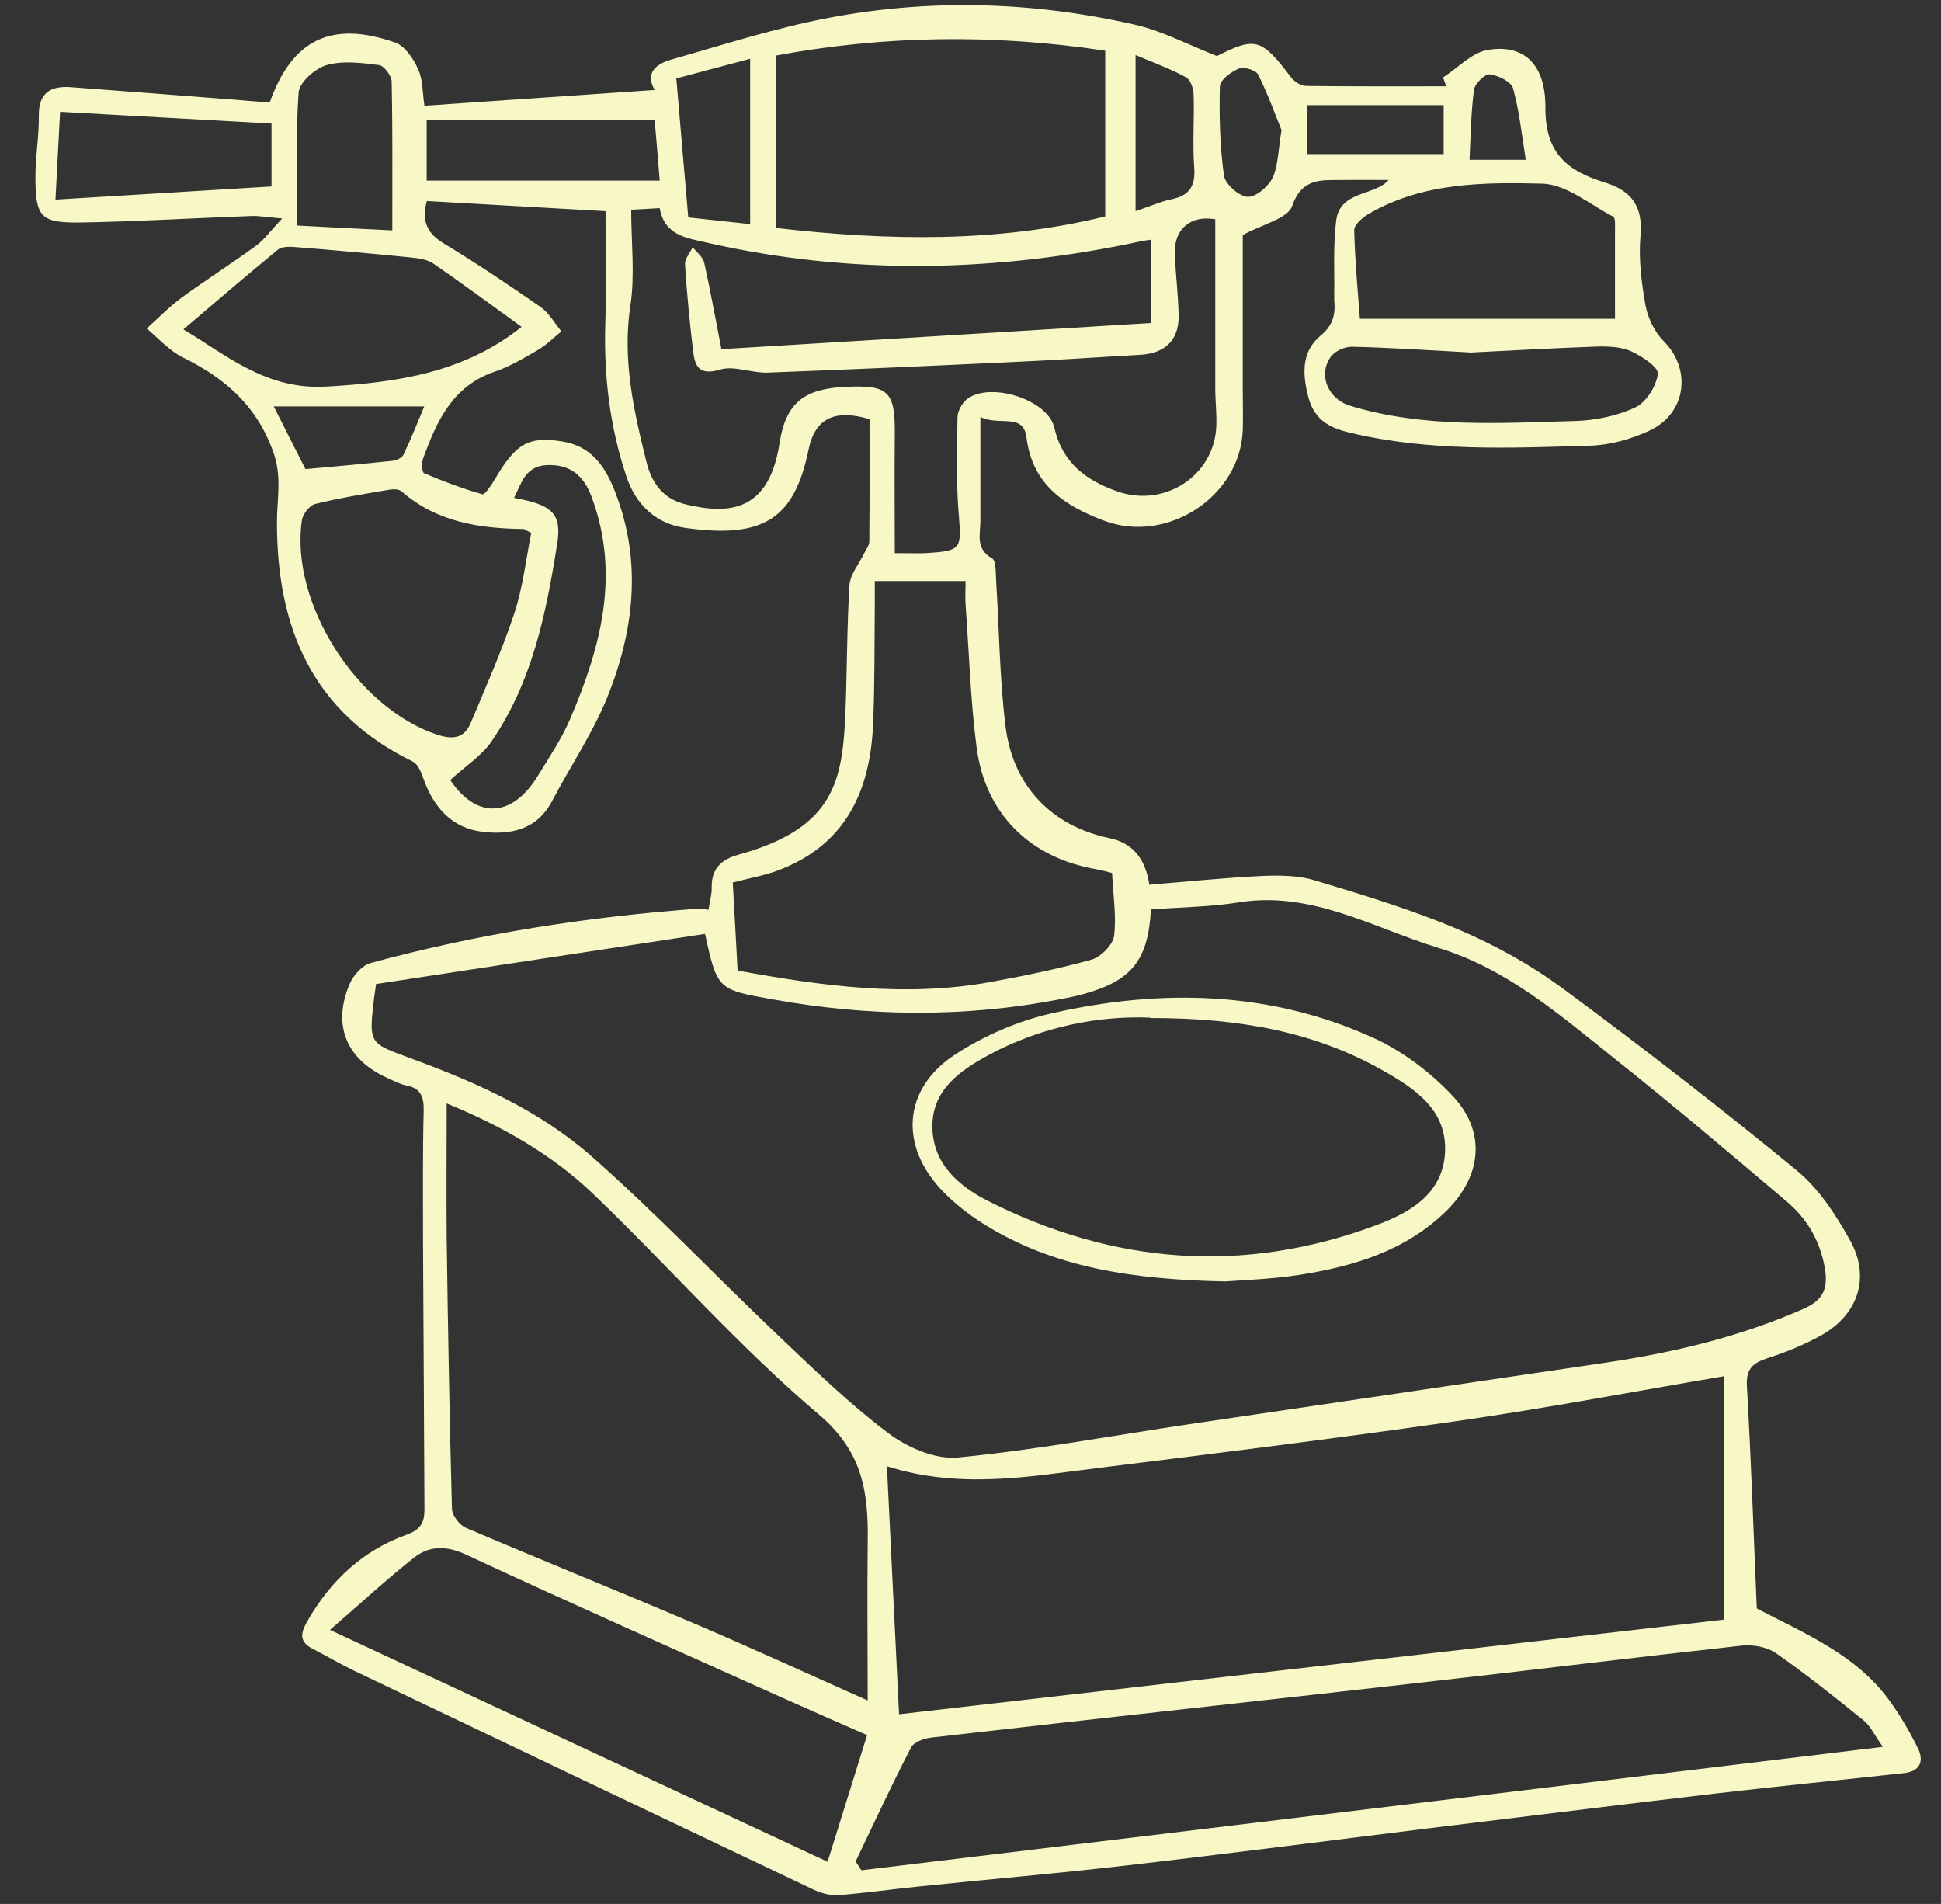 <svg width="52" height="51" viewBox="0 0 52 51" fill="none" xmlns="http://www.w3.org/2000/svg">
<rect x="0" y="0" width="52" height="51" fill="#333333" stroke="none"/>
<path d="M32.606 1.5C33.635 0.979 33.798 1.028 34.589 2.074C34.676 2.188 34.855 2.302 34.996 2.302C36.248 2.318 37.494 2.312 38.746 2.312C38.719 2.231 38.687 2.155 38.66 2.074C39.06 1.819 39.429 1.407 39.863 1.337C40.784 1.18 41.407 1.678 41.402 2.876C41.391 4.117 42.003 4.583 42.99 4.887C43.711 5.109 44.02 5.526 43.949 6.318C43.895 6.935 43.976 7.575 44.085 8.187C44.15 8.529 44.334 8.903 44.578 9.147C45.315 9.884 45.185 11.06 44.209 11.526C43.716 11.759 43.142 11.922 42.6 11.938C40.443 12.003 38.28 12.1 36.15 11.586C35.559 11.445 35.191 11.212 35.039 10.594C34.887 9.981 34.877 9.407 35.38 8.99C35.717 8.713 35.782 8.415 35.744 8.036C35.744 7.992 35.744 7.949 35.744 7.906C35.755 7.234 35.711 6.556 35.798 5.9C35.901 5.104 36.833 5.25 37.202 4.822C36.822 4.822 36.405 4.816 35.987 4.822C35.424 4.833 34.887 4.74 34.616 5.521C34.497 5.857 33.825 6.003 33.294 6.296C33.294 7.559 33.294 8.979 33.294 10.404C33.294 10.773 33.305 11.141 33.294 11.51C33.24 13.287 31.272 14.588 29.581 13.948C28.535 13.553 27.657 12.995 27.5 11.716C27.419 11.044 26.752 11.423 26.265 11.168C26.265 12.16 26.265 13.054 26.265 13.948C26.265 14.312 26.124 14.697 26.579 14.957C26.693 15.022 26.671 15.352 26.687 15.564C26.769 16.859 26.779 18.16 26.937 19.444C27.132 21.065 28.189 22.132 29.728 22.452C30.335 22.578 30.689 22.994 30.79 23.699C31.782 23.617 32.785 23.514 33.787 23.465C34.27 23.444 34.779 23.444 35.234 23.585C36.529 23.975 37.836 24.371 39.082 24.902C40.063 25.319 41.028 25.856 41.884 26.49C44.003 28.056 46.09 29.671 48.128 31.346C48.724 31.834 49.184 32.538 49.564 33.226C50.117 34.218 49.781 35.21 48.794 35.768C48.344 36.017 47.857 36.218 47.369 36.375C46.973 36.505 46.773 36.646 46.8 37.129C46.914 39.112 46.979 41.101 47.065 43.085C48.361 43.762 49.721 44.321 50.61 45.54C50.903 45.941 51.152 46.369 51.374 46.814C51.558 47.177 51.439 47.453 51 47.496C49.331 47.681 47.662 47.843 45.992 48.038C43.396 48.342 40.806 48.667 38.215 48.981C35.538 49.312 32.86 49.659 30.183 49.968C28.319 50.185 26.449 50.342 24.579 50.537C23.875 50.607 23.175 50.71 22.465 50.764C22.243 50.781 21.994 50.71 21.788 50.613C17.691 48.667 13.593 46.716 9.502 44.76C9.117 44.575 8.743 44.353 8.363 44.158C7.962 43.952 8.092 43.67 8.25 43.399C8.862 42.331 9.735 41.524 10.889 41.112C11.344 40.95 11.377 40.7 11.371 40.353C11.361 37.974 11.344 35.589 11.333 33.21C11.333 32.061 11.322 30.918 11.35 29.769C11.361 29.395 11.285 29.151 10.883 29.075C10.716 29.042 10.558 28.956 10.401 28.885C9.285 28.397 8.889 27.465 9.371 26.349C9.469 26.121 9.707 25.856 9.93 25.796C12.813 25.01 15.75 24.555 18.726 24.338C18.802 24.333 18.883 24.354 18.98 24.371C19.018 24.138 19.073 23.948 19.067 23.758C19.062 23.26 19.333 23.021 19.777 22.896C22.232 22.219 22.552 21.048 22.639 19.303C22.698 18.095 22.682 16.881 22.758 15.677C22.774 15.385 23.018 15.103 23.154 14.816C23.203 14.713 23.289 14.61 23.289 14.501C23.3 13.401 23.295 12.306 23.295 11.228C22.352 10.946 21.831 11.217 21.663 12.041C21.284 13.867 20.493 14.447 18.341 14.138C17.566 14.024 17.029 13.515 16.775 12.745C16.336 11.418 16.173 10.063 16.216 8.664C16.249 7.673 16.222 6.681 16.222 5.656C14.629 5.564 13.041 5.478 11.436 5.385C11.301 5.862 11.398 6.22 11.875 6.513C12.764 7.049 13.626 7.629 14.477 8.22C14.704 8.377 14.856 8.653 15.04 8.876C14.835 9.044 14.639 9.239 14.412 9.374C14.038 9.591 13.658 9.819 13.257 9.954C12.119 10.339 11.697 11.287 11.333 12.29C11.29 12.404 11.306 12.653 11.361 12.675C11.87 12.892 12.39 13.087 12.921 13.239C12.992 13.26 13.165 12.989 13.257 12.838C13.826 11.873 14.157 11.683 15.057 11.824C15.777 11.938 16.157 12.404 16.428 13.049C17.192 14.897 17.019 16.745 16.325 18.539C15.935 19.558 15.306 20.479 14.791 21.455C14.385 22.235 13.664 22.371 12.916 22.279C12.119 22.181 11.626 21.639 11.355 20.886C11.29 20.707 11.203 20.468 11.057 20.398C8.369 19.086 7.415 16.816 7.42 13.981C7.42 13.358 7.561 12.762 7.317 12.095C6.868 10.854 6.022 10.128 4.9 9.575C4.537 9.396 4.25 9.065 3.93 8.8C4.239 8.523 4.532 8.22 4.862 7.976C5.523 7.494 6.212 7.055 6.873 6.572C7.084 6.415 7.241 6.188 7.561 5.852C7.155 5.819 6.938 5.776 6.721 5.786C5.209 5.841 3.697 5.933 2.185 5.96C1.085 5.976 0.949 5.824 0.949 4.724C0.949 4.188 1.047 3.646 1.041 3.109C1.031 2.502 1.334 2.296 1.887 2.334C3.35 2.443 4.813 2.556 6.277 2.67C6.597 2.697 6.916 2.724 7.225 2.746C7.827 1.055 8.884 0.54 10.591 1.142C10.851 1.234 11.079 1.575 11.203 1.857C11.333 2.139 11.317 2.486 11.371 2.833C13.425 2.692 15.463 2.551 17.539 2.41C17.262 1.938 17.604 1.705 17.983 1.597C19.387 1.196 20.785 0.746 22.216 0.475C24.942 -0.04 27.685 0.042 30.394 0.659C31.121 0.822 31.798 1.185 32.611 1.505L32.606 1.5ZM10.076 26.354C10.049 26.566 10.033 26.647 10.022 26.734C9.875 27.98 9.886 27.937 11.046 28.365C12.77 28.999 14.471 29.758 15.853 30.977C17.588 32.506 19.181 34.191 20.861 35.785C21.815 36.69 22.764 37.611 23.809 38.397C24.314 38.776 25.056 39.096 25.652 39.042C27.733 38.841 29.798 38.456 31.869 38.148C35.587 37.595 39.304 37.053 43.022 36.5C44.843 36.229 46.626 35.806 48.317 35.058C48.8 34.847 48.984 34.56 48.892 33.996C48.767 33.243 48.42 32.652 47.862 32.18C46.345 30.896 44.827 29.606 43.272 28.37C41.808 27.205 40.383 25.953 38.535 25.39C36.784 24.853 35.148 23.861 33.196 24.17C32.416 24.295 31.619 24.3 30.833 24.36C30.763 25.72 30.313 26.273 29.034 26.625C28.828 26.685 28.617 26.723 28.4 26.766C25.826 27.265 23.251 27.232 20.677 26.766C19.23 26.506 19.214 26.506 18.888 25.016C15.956 25.46 13.024 25.91 10.065 26.36L10.076 26.354ZM23.761 39.275C23.875 41.589 23.983 43.773 24.086 45.919C31.5 45.068 38.86 44.223 46.193 43.383V36.863C43.819 37.264 41.467 37.714 39.104 38.055C35.879 38.521 32.644 38.922 29.408 39.324C27.571 39.551 25.733 39.898 23.755 39.275H23.761ZM23.246 45.545C23.246 44.136 23.23 42.733 23.246 41.334C23.267 40.001 23.132 38.895 21.929 37.882C19.794 36.072 17.929 33.936 15.902 31.991C14.764 30.896 13.382 30.137 11.967 29.557C11.967 30.782 11.957 31.964 11.967 33.145C12 35.568 12.043 37.985 12.108 40.407C12.108 40.592 12.314 40.857 12.488 40.928C14.531 41.8 16.59 42.63 18.634 43.502C20.195 44.169 21.739 44.879 23.235 45.545H23.246ZM22.921 49.859L23.078 50.098C32.15 49.003 41.228 47.908 50.442 46.792C50.203 46.45 50.1 46.223 49.927 46.082C49.157 45.464 48.388 44.846 47.58 44.283C47.347 44.12 46.979 44.05 46.686 44.077C43.835 44.391 40.984 44.743 38.139 45.063C33.744 45.562 29.348 46.039 24.953 46.543C24.763 46.564 24.487 46.662 24.411 46.803C23.891 47.805 23.414 48.835 22.926 49.854L22.921 49.859ZM32.551 5.873C31.907 5.759 31.435 6.128 31.473 6.838C31.5 7.38 31.565 7.916 31.576 8.453C31.587 9.109 31.213 9.466 30.546 9.504C29.468 9.564 28.389 9.64 27.311 9.689C25.061 9.797 22.818 9.895 20.569 9.981C20.14 9.998 19.674 9.786 19.29 9.9C18.731 10.068 18.617 9.813 18.569 9.407C18.477 8.637 18.401 7.862 18.352 7.082C18.341 6.935 18.487 6.773 18.558 6.621C18.666 6.757 18.829 6.881 18.867 7.038C19.035 7.792 19.17 8.556 19.327 9.353C23.137 9.12 26.953 8.892 30.833 8.653V6.421C30.774 6.431 30.698 6.437 30.617 6.453C26.72 7.293 22.823 7.385 18.921 6.496C18.373 6.372 17.799 6.296 17.674 5.575C17.414 5.591 17.187 5.602 16.91 5.618C16.91 6.502 17.013 7.364 16.889 8.182C16.666 9.64 16.981 11.011 17.322 12.388C17.458 12.93 17.767 13.369 18.368 13.509C19.533 13.791 20.601 13.705 20.883 11.878C21.051 10.778 21.555 10.409 22.671 10.361C23.809 10.312 23.983 10.485 23.972 11.64C23.961 12.675 23.972 13.71 23.972 14.816C24.303 14.816 24.552 14.826 24.807 14.816C25.761 14.756 25.761 14.707 25.685 13.775C25.614 12.913 25.636 12.046 25.652 11.184C25.652 11.017 25.771 10.8 25.907 10.691C26.525 10.214 28.075 10.702 28.248 11.461C28.465 12.409 29.105 12.87 29.934 13.163C31.197 13.607 32.519 12.745 32.584 11.439C32.6 11.114 32.562 10.789 32.557 10.469C32.557 8.941 32.557 7.418 32.557 5.868L32.551 5.873ZM23.436 15.569C23.436 15.824 23.436 16.035 23.436 16.247C23.425 17.287 23.436 18.322 23.392 19.363C23.322 21.189 22.655 22.647 20.818 23.325C20.46 23.455 20.075 23.525 19.631 23.639C19.674 24.409 19.718 25.178 19.761 25.997C22.026 26.414 24.265 26.717 26.536 26.305C27.446 26.137 28.357 25.953 29.245 25.704C29.495 25.633 29.814 25.308 29.847 25.07C29.912 24.528 29.82 23.964 29.793 23.384C29.641 23.346 29.5 23.308 29.354 23.281C27.587 22.972 26.389 21.796 26.162 20.008C25.999 18.75 25.961 17.477 25.869 16.209C25.853 15.981 25.869 15.753 25.869 15.564H23.436V15.569ZM22.173 49.865C22.514 48.776 22.861 47.659 23.23 46.478C22.465 46.142 21.696 45.806 20.932 45.464C18.119 44.201 15.295 42.949 12.499 41.649C11.957 41.394 11.501 41.399 11.084 41.73C10.336 42.321 9.637 42.971 8.84 43.659C13.409 45.789 17.788 47.827 22.173 49.87V49.865ZM20.785 6.106C23.804 6.453 26.736 6.502 29.609 5.797V1.359C26.606 0.903 23.669 0.952 20.785 1.489V6.112V6.106ZM14.233 14.274C14.092 14.209 14.054 14.171 14.016 14.171C12.829 14.155 11.697 13.981 10.759 13.163C10.694 13.103 10.547 13.098 10.45 13.114C9.778 13.228 9.106 13.336 8.445 13.499C8.293 13.537 8.109 13.775 8.087 13.943C7.767 16.154 9.567 18.967 11.707 19.677C12.13 19.818 12.439 19.78 12.612 19.363C13.019 18.393 13.447 17.428 13.778 16.431C14.011 15.726 14.092 14.973 14.233 14.274ZM36.432 8.54H43.266C43.266 7.721 43.266 6.946 43.266 6.171C43.266 6.041 43.282 5.835 43.217 5.803C42.594 5.478 41.96 4.936 41.315 4.919C39.743 4.881 38.123 4.887 36.681 5.721C36.513 5.819 36.28 6.014 36.28 6.16C36.297 6.952 36.372 7.743 36.432 8.54ZM4.911 8.822C6.065 9.51 7.133 10.453 8.748 10.355C10.65 10.247 12.439 9.981 13.973 8.756C13.187 8.187 12.406 7.607 11.61 7.06C11.453 6.952 11.225 6.919 11.024 6.898C9.978 6.795 8.932 6.697 7.886 6.616C7.74 6.605 7.545 6.605 7.447 6.686C6.586 7.391 5.746 8.117 4.916 8.822H4.911ZM39.353 9.439C38.155 9.374 37.18 9.309 36.21 9.288C36.02 9.288 35.755 9.407 35.646 9.564C35.305 10.052 35.587 10.686 36.156 10.865C38.139 11.472 40.177 11.331 42.204 11.277C42.751 11.26 43.331 11.141 43.819 10.908C44.106 10.773 44.372 10.344 44.415 10.014C44.437 9.84 43.992 9.542 43.705 9.412C43.445 9.293 43.114 9.277 42.816 9.282C41.586 9.326 40.356 9.396 39.353 9.445V9.439ZM12.065 20.897C12.753 21.926 13.707 21.932 14.412 20.777C14.715 20.284 15.046 19.791 15.274 19.26C16.092 17.347 16.623 15.396 15.853 13.32C15.642 12.74 15.279 12.431 14.65 12.458C14.076 12.485 13.973 12.935 13.772 13.336C14.791 13.52 15.057 13.753 14.927 14.566C14.634 16.425 14.26 18.268 13.171 19.856C12.905 20.246 12.472 20.517 12.06 20.897H12.065ZM7.274 5.001V3.31C5.372 3.207 3.496 3.098 1.61 2.995C1.567 3.814 1.529 4.535 1.486 5.347C3.442 5.228 5.328 5.114 7.274 4.995V5.001ZM10.51 6.177C10.51 4.773 10.52 3.478 10.493 2.188C10.493 2.031 10.287 1.76 10.157 1.743C9.691 1.684 9.187 1.619 8.754 1.743C8.445 1.83 8.022 2.204 8 2.475C7.919 3.629 7.962 4.795 7.962 6.041C8.873 6.09 9.729 6.133 10.51 6.171V6.177ZM11.431 3.223V4.838H17.674C17.626 4.231 17.582 3.727 17.539 3.223H11.431ZM18.119 2.101C18.227 3.396 18.336 4.61 18.439 5.824C19.035 5.889 19.539 5.944 20.097 6.003V1.575C19.403 1.76 18.753 1.933 18.119 2.101ZM30.422 1.472V5.656C30.828 5.521 31.099 5.396 31.386 5.337C31.874 5.239 32.031 4.974 31.993 4.48C31.945 3.835 31.999 3.185 31.977 2.54C31.977 2.377 31.896 2.134 31.771 2.069C31.343 1.836 30.877 1.668 30.416 1.472H30.422ZM8.179 12.566C8.97 12.496 9.74 12.426 10.51 12.344C10.618 12.334 10.77 12.268 10.808 12.182C11.014 11.754 11.187 11.315 11.366 10.886H7.334C7.61 11.434 7.897 12.003 8.185 12.566H8.179ZM35.017 2.816V4.128H38.676V2.816H35.017ZM34.329 3.478C34.156 3.055 33.966 2.513 33.706 1.998C33.646 1.879 33.327 1.781 33.191 1.836C32.985 1.922 32.687 2.139 32.681 2.312C32.66 3.109 32.681 3.917 32.79 4.703C32.822 4.93 33.186 5.255 33.419 5.272C33.635 5.288 33.977 5.001 34.091 4.768C34.248 4.426 34.242 4.014 34.334 3.478H34.329ZM40.876 4.28C40.768 3.608 40.703 2.974 40.535 2.367C40.486 2.188 40.139 2.02 39.911 1.993C39.781 1.976 39.51 2.242 39.489 2.405C39.407 3.012 39.402 3.629 39.369 4.28H40.876Z" fill="#F7F8C5"/>
<path d="M32.821 34.326C30.344 34.272 28.22 33.963 26.328 32.77C25.949 32.532 25.586 32.245 25.272 31.925C24.079 30.706 24.177 29.155 25.608 28.234C26.388 27.73 27.293 27.34 28.193 27.139C31.119 26.478 34.035 26.543 36.805 27.806C37.585 28.164 38.328 28.727 38.918 29.356C39.818 30.315 39.699 31.491 38.761 32.423C37.666 33.507 36.257 33.925 34.794 34.152C34.051 34.266 33.293 34.288 32.827 34.326H32.821ZM30.805 27.259C29.472 27.204 27.916 27.486 26.486 28.261C25.716 28.678 24.963 29.199 24.979 30.196C24.99 31.172 25.689 31.773 26.469 32.169C29.824 33.865 33.304 34.142 36.853 32.825C37.748 32.494 38.647 31.995 38.712 30.884C38.778 29.746 37.927 29.172 37.065 28.684C35.217 27.633 33.201 27.269 30.811 27.269L30.805 27.259Z" fill="#F7F8C5"/>
</svg>
